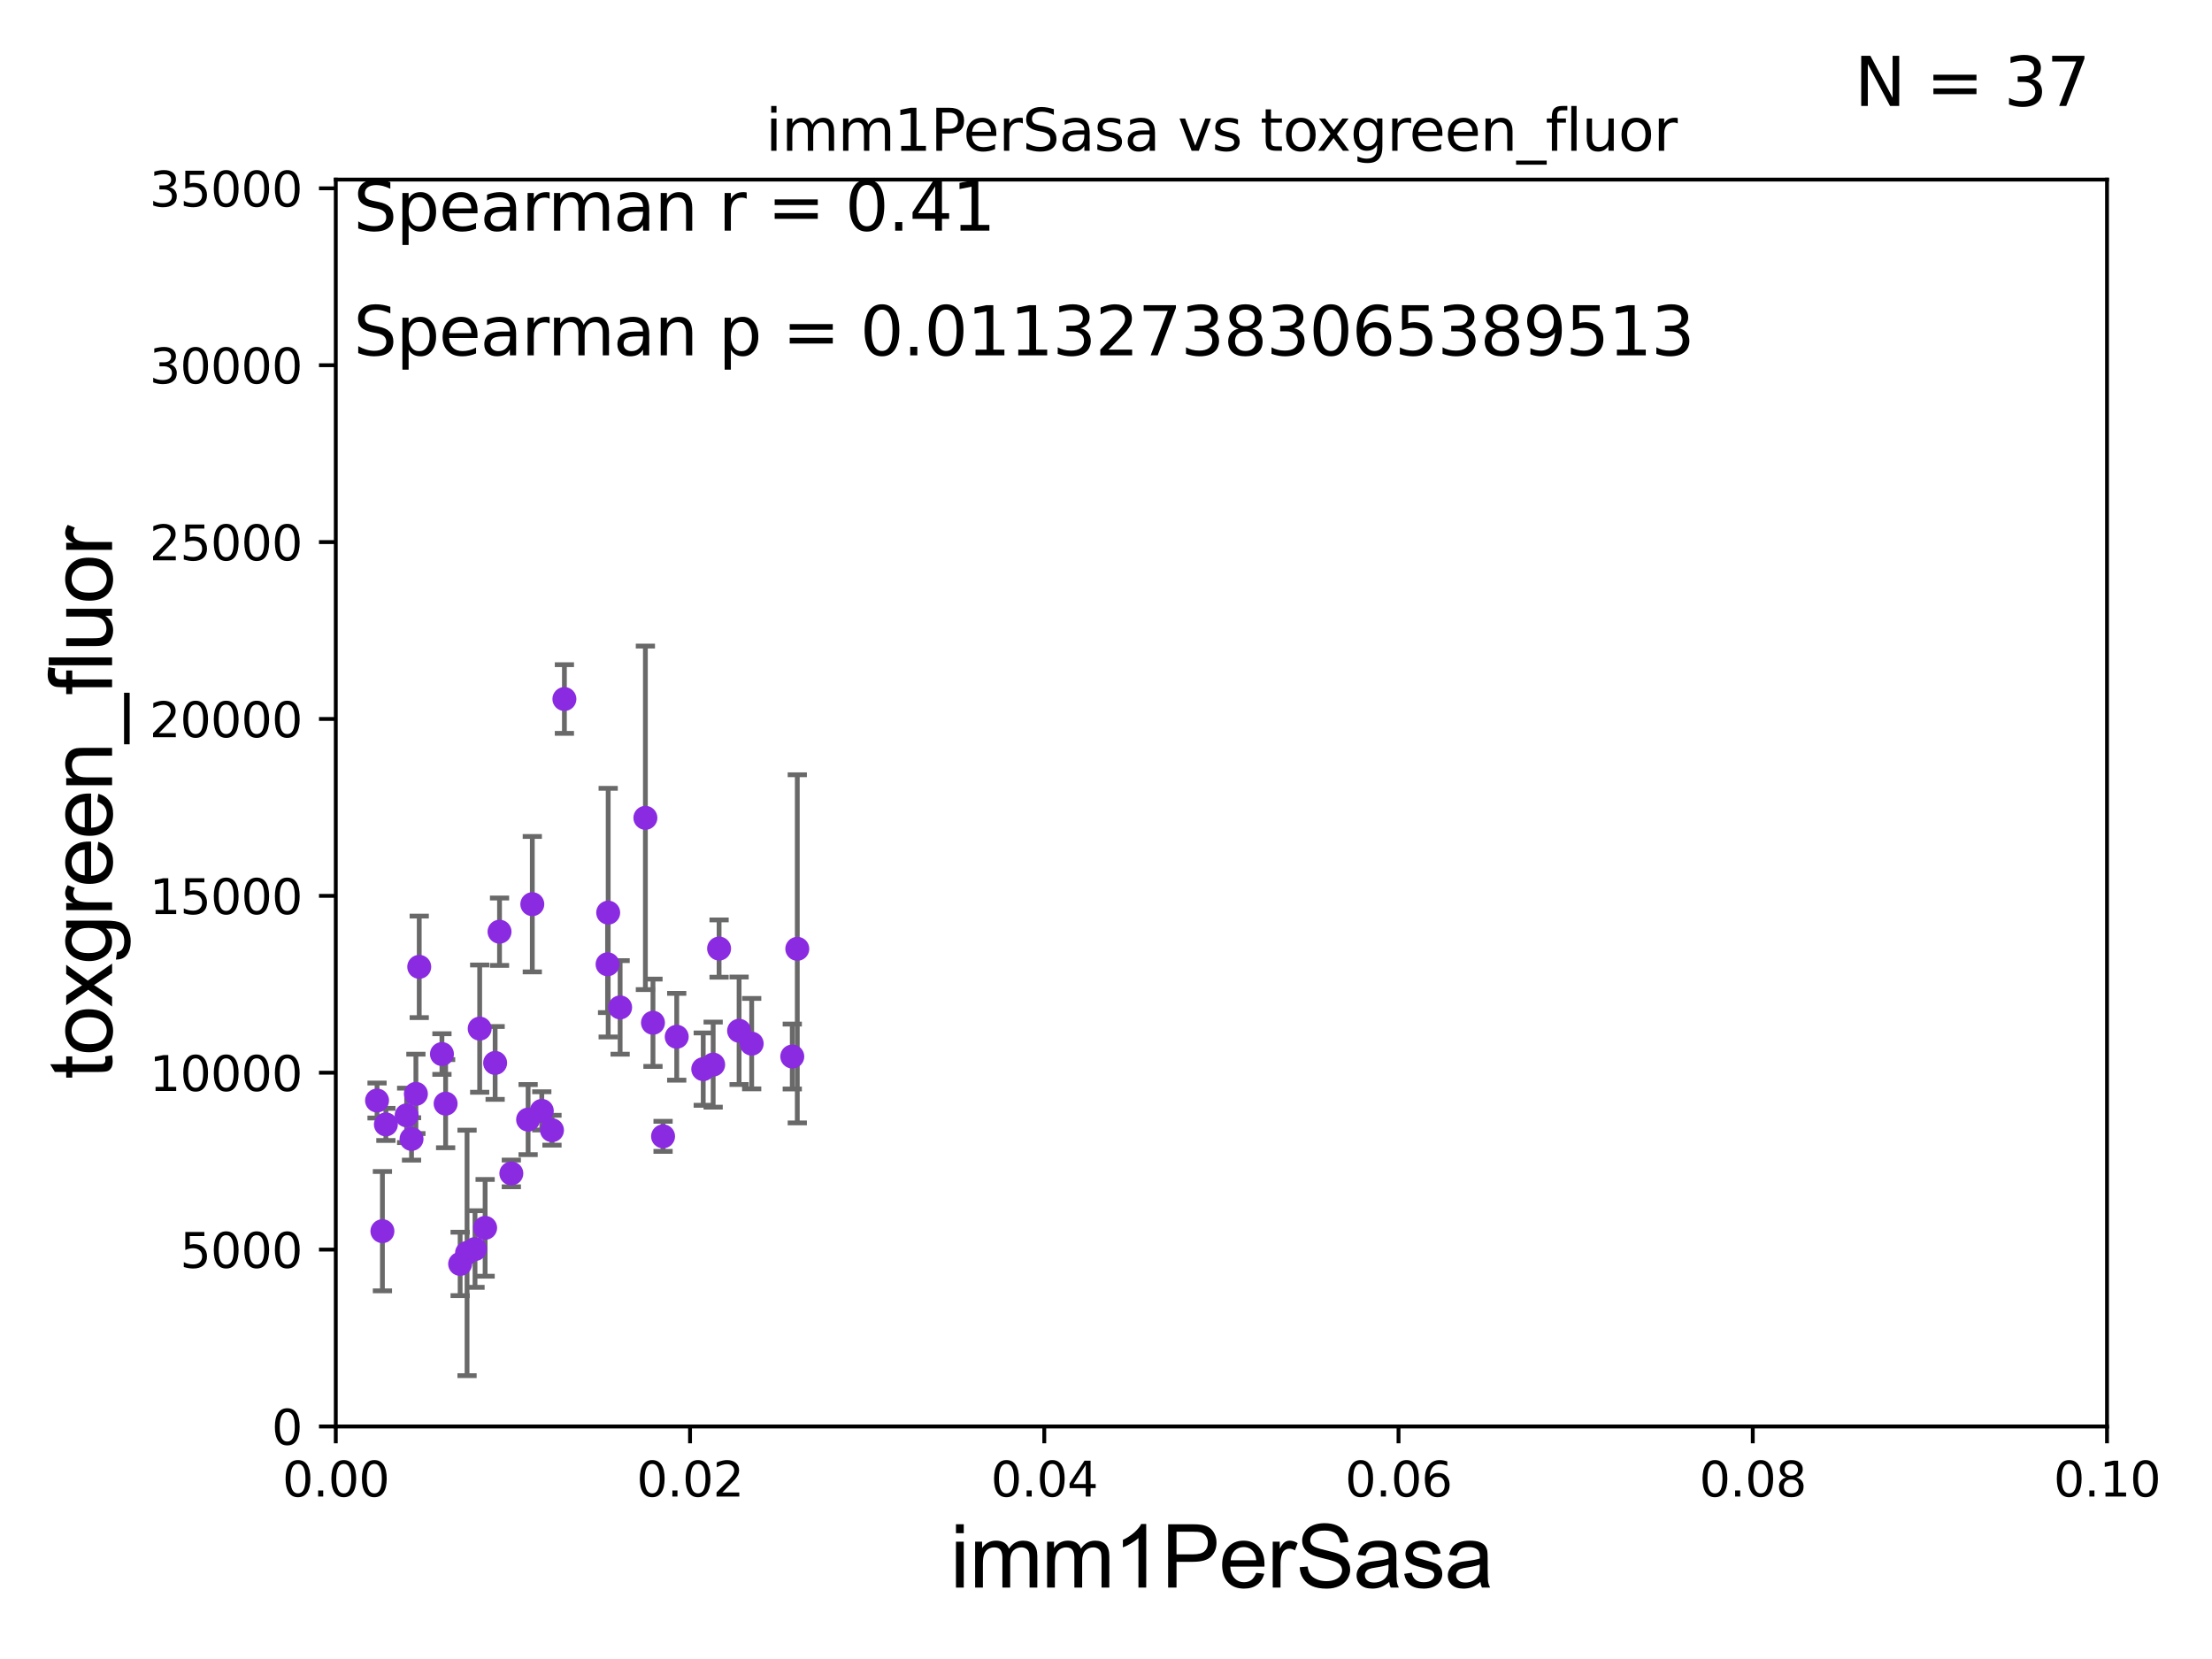 <?xml version="1.0" encoding="utf-8" standalone="no"?>
<!DOCTYPE svg PUBLIC "-//W3C//DTD SVG 1.1//EN"
  "http://www.w3.org/Graphics/SVG/1.1/DTD/svg11.dtd">
<svg xmlns:xlink="http://www.w3.org/1999/xlink" width="460.8pt" height="345.6pt" viewBox="0 0 460.8 345.6" xmlns="http://www.w3.org/2000/svg" version="1.1">
 <defs>
  <style type="text/css">*{stroke-linejoin: round; stroke-linecap: butt}</style>
 </defs>
 <g id="figure_1">
  <g id="patch_1">
   <path d="M 0 345.6 
L 460.8 345.6 
L 460.8 0 
L 0 0 
z
" style="fill: #ffffff"/>
  </g>
  <g id="axes_1">
   <g id="patch_2">
    <path d="M 69.95 297.16 
L 438.93 297.16 
L 438.93 37.411 
L 69.95 37.411 
z
" style="fill: #ffffff"/>
   </g>
   <g id="PathCollection_1">
    <defs>
     <path id="m97ab7478ab" d="M 0 1.118 
C 0.297 1.118 0.581 1 0.791 0.791 
C 1 0.581 1.118 0.297 1.118 0 
C 1.118 -0.297 1 -0.581 0.791 -0.791 
C 0.581 -1 0.297 -1.118 0 -1.118 
C -0.297 -1.118 -0.581 -1 -0.791 -0.791 
C -1 -0.581 -1.118 -0.297 -1.118 0 
C -1.118 0.297 -1 0.581 -0.791 0.791 
C -0.581 1 -0.297 1.118 0 1.118 
z
" style="stroke: #8a2be2"/>
    </defs>
    <g clip-path="url(#p01eb168e45)">
     <use xlink:href="#m97ab7478ab" x="79.665" y="256.476" style="fill: #8a2be2; stroke: #8a2be2"/>
     <use xlink:href="#m97ab7478ab" x="140.973" y="215.976" style="fill: #8a2be2; stroke: #8a2be2"/>
     <use xlink:href="#m97ab7478ab" x="97.295" y="261.009" style="fill: #8a2be2; stroke: #8a2be2"/>
     <use xlink:href="#m97ab7478ab" x="92.063" y="219.579" style="fill: #8a2be2; stroke: #8a2be2"/>
     <use xlink:href="#m97ab7478ab" x="103.146" y="221.428" style="fill: #8a2be2; stroke: #8a2be2"/>
     <use xlink:href="#m97ab7478ab" x="99.927" y="214.28" style="fill: #8a2be2; stroke: #8a2be2"/>
     <use xlink:href="#m97ab7478ab" x="146.498" y="222.718" style="fill: #8a2be2; stroke: #8a2be2"/>
     <use xlink:href="#m97ab7478ab" x="104.061" y="194.089" style="fill: #8a2be2; stroke: #8a2be2"/>
     <use xlink:href="#m97ab7478ab" x="87.334" y="201.412" style="fill: #8a2be2; stroke: #8a2be2"/>
     <use xlink:href="#m97ab7478ab" x="80.387" y="234.238" style="fill: #8a2be2; stroke: #8a2be2"/>
     <use xlink:href="#m97ab7478ab" x="84.713" y="232.349" style="fill: #8a2be2; stroke: #8a2be2"/>
     <use xlink:href="#m97ab7478ab" x="134.446" y="170.37" style="fill: #8a2be2; stroke: #8a2be2"/>
     <use xlink:href="#m97ab7478ab" x="98.955" y="260.197" style="fill: #8a2be2; stroke: #8a2be2"/>
     <use xlink:href="#m97ab7478ab" x="126.696" y="190.118" style="fill: #8a2be2; stroke: #8a2be2"/>
     <use xlink:href="#m97ab7478ab" x="78.546" y="229.258" style="fill: #8a2be2; stroke: #8a2be2"/>
     <use xlink:href="#m97ab7478ab" x="117.576" y="145.619" style="fill: #8a2be2; stroke: #8a2be2"/>
     <use xlink:href="#m97ab7478ab" x="166.09" y="197.657" style="fill: #8a2be2; stroke: #8a2be2"/>
     <use xlink:href="#m97ab7478ab" x="95.855" y="263.297" style="fill: #8a2be2; stroke: #8a2be2"/>
     <use xlink:href="#m97ab7478ab" x="149.799" y="197.604" style="fill: #8a2be2; stroke: #8a2be2"/>
     <use xlink:href="#m97ab7478ab" x="110.889" y="188.357" style="fill: #8a2be2; stroke: #8a2be2"/>
     <use xlink:href="#m97ab7478ab" x="64.886" y="204.224" style="fill: #8a2be2; stroke: #8a2be2"/>
     <use xlink:href="#m97ab7478ab" x="136.027" y="213.061" style="fill: #8a2be2; stroke: #8a2be2"/>
     <use xlink:href="#m97ab7478ab" x="165.045" y="220.093" style="fill: #8a2be2; stroke: #8a2be2"/>
     <use xlink:href="#m97ab7478ab" x="110.014" y="233.231" style="fill: #8a2be2; stroke: #8a2be2"/>
     <use xlink:href="#m97ab7478ab" x="153.966" y="214.727" style="fill: #8a2be2; stroke: #8a2be2"/>
     <use xlink:href="#m97ab7478ab" x="114.988" y="235.444" style="fill: #8a2be2; stroke: #8a2be2"/>
     <use xlink:href="#m97ab7478ab" x="126.569" y="200.879" style="fill: #8a2be2; stroke: #8a2be2"/>
     <use xlink:href="#m97ab7478ab" x="106.52" y="244.446" style="fill: #8a2be2; stroke: #8a2be2"/>
     <use xlink:href="#m97ab7478ab" x="86.64" y="227.873" style="fill: #8a2be2; stroke: #8a2be2"/>
     <use xlink:href="#m97ab7478ab" x="138.128" y="236.719" style="fill: #8a2be2; stroke: #8a2be2"/>
     <use xlink:href="#m97ab7478ab" x="85.729" y="237.259" style="fill: #8a2be2; stroke: #8a2be2"/>
     <use xlink:href="#m97ab7478ab" x="101.061" y="255.782" style="fill: #8a2be2; stroke: #8a2be2"/>
     <use xlink:href="#m97ab7478ab" x="156.591" y="217.412" style="fill: #8a2be2; stroke: #8a2be2"/>
     <use xlink:href="#m97ab7478ab" x="148.565" y="221.776" style="fill: #8a2be2; stroke: #8a2be2"/>
     <use xlink:href="#m97ab7478ab" x="112.866" y="231.417" style="fill: #8a2be2; stroke: #8a2be2"/>
     <use xlink:href="#m97ab7478ab" x="92.831" y="229.909" style="fill: #8a2be2; stroke: #8a2be2"/>
     <use xlink:href="#m97ab7478ab" x="129.183" y="209.862" style="fill: #8a2be2; stroke: #8a2be2"/>
    </g>
   </g>
   <g id="matplotlib.axis_1">
    <g id="xtick_1">
     <g id="line2d_1">
      <defs>
       <path id="m2e7c4ac89f" d="M 0 0 
L 0 3.5 
" style="stroke: #000000; stroke-width: 0.8"/>
      </defs>
      <g>
       <use xlink:href="#m2e7c4ac89f" x="69.95" y="297.16" style="stroke: #000000; stroke-width: 0.8"/>
      </g>
     </g>
     <g id="text_1">
      <!-- 0.00 -->
      <g transform="translate(58.817 311.758)scale(0.1 -0.1)">
       <defs>
        <path id="DejaVuSans-30" d="M 2034 4250 
Q 1547 4250 1301 3770 
Q 1056 3291 1056 2328 
Q 1056 1369 1301 889 
Q 1547 409 2034 409 
Q 2525 409 2770 889 
Q 3016 1369 3016 2328 
Q 3016 3291 2770 3770 
Q 2525 4250 2034 4250 
z
M 2034 4750 
Q 2819 4750 3233 4129 
Q 3647 3509 3647 2328 
Q 3647 1150 3233 529 
Q 2819 -91 2034 -91 
Q 1250 -91 836 529 
Q 422 1150 422 2328 
Q 422 3509 836 4129 
Q 1250 4750 2034 4750 
z
" transform="scale(0.016)"/>
        <path id="DejaVuSans-2e" d="M 684 794 
L 1344 794 
L 1344 0 
L 684 0 
L 684 794 
z
" transform="scale(0.016)"/>
       </defs>
       <use xlink:href="#DejaVuSans-30"/>
       <use xlink:href="#DejaVuSans-2e" x="63.623"/>
       <use xlink:href="#DejaVuSans-30" x="95.41"/>
       <use xlink:href="#DejaVuSans-30" x="159.033"/>
      </g>
     </g>
    </g>
    <g id="xtick_2">
     <g id="line2d_2">
      <g>
       <use xlink:href="#m2e7c4ac89f" x="143.746" y="297.16" style="stroke: #000000; stroke-width: 0.8"/>
      </g>
     </g>
     <g id="text_2">
      <!-- 0.02 -->
      <g transform="translate(132.613 311.758)scale(0.1 -0.1)">
       <defs>
        <path id="DejaVuSans-32" d="M 1228 531 
L 3431 531 
L 3431 0 
L 469 0 
L 469 531 
Q 828 903 1448 1529 
Q 2069 2156 2228 2338 
Q 2531 2678 2651 2914 
Q 2772 3150 2772 3378 
Q 2772 3750 2511 3984 
Q 2250 4219 1831 4219 
Q 1534 4219 1204 4116 
Q 875 4013 500 3803 
L 500 4441 
Q 881 4594 1212 4672 
Q 1544 4750 1819 4750 
Q 2544 4750 2975 4387 
Q 3406 4025 3406 3419 
Q 3406 3131 3298 2873 
Q 3191 2616 2906 2266 
Q 2828 2175 2409 1742 
Q 1991 1309 1228 531 
z
" transform="scale(0.016)"/>
       </defs>
       <use xlink:href="#DejaVuSans-30"/>
       <use xlink:href="#DejaVuSans-2e" x="63.623"/>
       <use xlink:href="#DejaVuSans-30" x="95.41"/>
       <use xlink:href="#DejaVuSans-32" x="159.033"/>
      </g>
     </g>
    </g>
    <g id="xtick_3">
     <g id="line2d_3">
      <g>
       <use xlink:href="#m2e7c4ac89f" x="217.542" y="297.16" style="stroke: #000000; stroke-width: 0.8"/>
      </g>
     </g>
     <g id="text_3">
      <!-- 0.04 -->
      <g transform="translate(206.409 311.758)scale(0.1 -0.1)">
       <defs>
        <path id="DejaVuSans-34" d="M 2419 4116 
L 825 1625 
L 2419 1625 
L 2419 4116 
z
M 2253 4666 
L 3047 4666 
L 3047 1625 
L 3713 1625 
L 3713 1100 
L 3047 1100 
L 3047 0 
L 2419 0 
L 2419 1100 
L 313 1100 
L 313 1709 
L 2253 4666 
z
" transform="scale(0.016)"/>
       </defs>
       <use xlink:href="#DejaVuSans-30"/>
       <use xlink:href="#DejaVuSans-2e" x="63.623"/>
       <use xlink:href="#DejaVuSans-30" x="95.41"/>
       <use xlink:href="#DejaVuSans-34" x="159.033"/>
      </g>
     </g>
    </g>
    <g id="xtick_4">
     <g id="line2d_4">
      <g>
       <use xlink:href="#m2e7c4ac89f" x="291.338" y="297.16" style="stroke: #000000; stroke-width: 0.8"/>
      </g>
     </g>
     <g id="text_4">
      <!-- 0.06 -->
      <g transform="translate(280.205 311.758)scale(0.1 -0.1)">
       <defs>
        <path id="DejaVuSans-36" d="M 2113 2584 
Q 1688 2584 1439 2293 
Q 1191 2003 1191 1497 
Q 1191 994 1439 701 
Q 1688 409 2113 409 
Q 2538 409 2786 701 
Q 3034 994 3034 1497 
Q 3034 2003 2786 2293 
Q 2538 2584 2113 2584 
z
M 3366 4563 
L 3366 3988 
Q 3128 4100 2886 4159 
Q 2644 4219 2406 4219 
Q 1781 4219 1451 3797 
Q 1122 3375 1075 2522 
Q 1259 2794 1537 2939 
Q 1816 3084 2150 3084 
Q 2853 3084 3261 2657 
Q 3669 2231 3669 1497 
Q 3669 778 3244 343 
Q 2819 -91 2113 -91 
Q 1303 -91 875 529 
Q 447 1150 447 2328 
Q 447 3434 972 4092 
Q 1497 4750 2381 4750 
Q 2619 4750 2861 4703 
Q 3103 4656 3366 4563 
z
" transform="scale(0.016)"/>
       </defs>
       <use xlink:href="#DejaVuSans-30"/>
       <use xlink:href="#DejaVuSans-2e" x="63.623"/>
       <use xlink:href="#DejaVuSans-30" x="95.41"/>
       <use xlink:href="#DejaVuSans-36" x="159.033"/>
      </g>
     </g>
    </g>
    <g id="xtick_5">
     <g id="line2d_5">
      <g>
       <use xlink:href="#m2e7c4ac89f" x="365.134" y="297.16" style="stroke: #000000; stroke-width: 0.8"/>
      </g>
     </g>
     <g id="text_5">
      <!-- 0.08 -->
      <g transform="translate(354.001 311.758)scale(0.1 -0.1)">
       <defs>
        <path id="DejaVuSans-38" d="M 2034 2216 
Q 1584 2216 1326 1975 
Q 1069 1734 1069 1313 
Q 1069 891 1326 650 
Q 1584 409 2034 409 
Q 2484 409 2743 651 
Q 3003 894 3003 1313 
Q 3003 1734 2745 1975 
Q 2488 2216 2034 2216 
z
M 1403 2484 
Q 997 2584 770 2862 
Q 544 3141 544 3541 
Q 544 4100 942 4425 
Q 1341 4750 2034 4750 
Q 2731 4750 3128 4425 
Q 3525 4100 3525 3541 
Q 3525 3141 3298 2862 
Q 3072 2584 2669 2484 
Q 3125 2378 3379 2068 
Q 3634 1759 3634 1313 
Q 3634 634 3220 271 
Q 2806 -91 2034 -91 
Q 1263 -91 848 271 
Q 434 634 434 1313 
Q 434 1759 690 2068 
Q 947 2378 1403 2484 
z
M 1172 3481 
Q 1172 3119 1398 2916 
Q 1625 2713 2034 2713 
Q 2441 2713 2670 2916 
Q 2900 3119 2900 3481 
Q 2900 3844 2670 4047 
Q 2441 4250 2034 4250 
Q 1625 4250 1398 4047 
Q 1172 3844 1172 3481 
z
" transform="scale(0.016)"/>
       </defs>
       <use xlink:href="#DejaVuSans-30"/>
       <use xlink:href="#DejaVuSans-2e" x="63.623"/>
       <use xlink:href="#DejaVuSans-30" x="95.41"/>
       <use xlink:href="#DejaVuSans-38" x="159.033"/>
      </g>
     </g>
    </g>
    <g id="xtick_6">
     <g id="line2d_6">
      <g>
       <use xlink:href="#m2e7c4ac89f" x="438.93" y="297.16" style="stroke: #000000; stroke-width: 0.8"/>
      </g>
     </g>
     <g id="text_6">
      <!-- 0.10 -->
      <g transform="translate(427.797 311.758)scale(0.1 -0.1)">
       <defs>
        <path id="DejaVuSans-31" d="M 794 531 
L 1825 531 
L 1825 4091 
L 703 3866 
L 703 4441 
L 1819 4666 
L 2450 4666 
L 2450 531 
L 3481 531 
L 3481 0 
L 794 0 
L 794 531 
z
" transform="scale(0.016)"/>
       </defs>
       <use xlink:href="#DejaVuSans-30"/>
       <use xlink:href="#DejaVuSans-2e" x="63.623"/>
       <use xlink:href="#DejaVuSans-31" x="95.41"/>
       <use xlink:href="#DejaVuSans-30" x="159.033"/>
      </g>
     </g>
    </g>
    <g id="text_7">
     <!-- imm1PerSasa -->
     <g transform="translate(197.924 330.722)scale(0.18 -0.18)">
      <defs>
       <path id="ArialMT-69" d="M 425 3934 
L 425 4581 
L 988 4581 
L 988 3934 
L 425 3934 
z
M 425 0 
L 425 3319 
L 988 3319 
L 988 0 
L 425 0 
z
" transform="scale(0.016)"/>
       <path id="ArialMT-6d" d="M 422 0 
L 422 3319 
L 925 3319 
L 925 2853 
Q 1081 3097 1340 3245 
Q 1600 3394 1931 3394 
Q 2300 3394 2536 3241 
Q 2772 3088 2869 2813 
Q 3263 3394 3894 3394 
Q 4388 3394 4653 3120 
Q 4919 2847 4919 2278 
L 4919 0 
L 4359 0 
L 4359 2091 
Q 4359 2428 4304 2576 
Q 4250 2725 4106 2815 
Q 3963 2906 3769 2906 
Q 3419 2906 3187 2673 
Q 2956 2441 2956 1928 
L 2956 0 
L 2394 0 
L 2394 2156 
Q 2394 2531 2256 2718 
Q 2119 2906 1806 2906 
Q 1569 2906 1367 2781 
Q 1166 2656 1075 2415 
Q 984 2175 984 1722 
L 984 0 
L 422 0 
z
" transform="scale(0.016)"/>
       <path id="ArialMT-31" d="M 2384 0 
L 1822 0 
L 1822 3584 
Q 1619 3391 1289 3197 
Q 959 3003 697 2906 
L 697 3450 
Q 1169 3672 1522 3987 
Q 1875 4303 2022 4600 
L 2384 4600 
L 2384 0 
z
" transform="scale(0.016)"/>
       <path id="ArialMT-50" d="M 494 0 
L 494 4581 
L 2222 4581 
Q 2678 4581 2919 4538 
Q 3256 4481 3484 4323 
Q 3713 4166 3852 3881 
Q 3991 3597 3991 3256 
Q 3991 2672 3619 2267 
Q 3247 1863 2275 1863 
L 1100 1863 
L 1100 0 
L 494 0 
z
M 1100 2403 
L 2284 2403 
Q 2872 2403 3119 2622 
Q 3366 2841 3366 3238 
Q 3366 3525 3220 3729 
Q 3075 3934 2838 4000 
Q 2684 4041 2272 4041 
L 1100 4041 
L 1100 2403 
z
" transform="scale(0.016)"/>
       <path id="ArialMT-65" d="M 2694 1069 
L 3275 997 
Q 3138 488 2766 206 
Q 2394 -75 1816 -75 
Q 1088 -75 661 373 
Q 234 822 234 1631 
Q 234 2469 665 2931 
Q 1097 3394 1784 3394 
Q 2450 3394 2872 2941 
Q 3294 2488 3294 1666 
Q 3294 1616 3291 1516 
L 816 1516 
Q 847 969 1125 678 
Q 1403 388 1819 388 
Q 2128 388 2347 550 
Q 2566 713 2694 1069 
z
M 847 1978 
L 2700 1978 
Q 2663 2397 2488 2606 
Q 2219 2931 1791 2931 
Q 1403 2931 1139 2672 
Q 875 2413 847 1978 
z
" transform="scale(0.016)"/>
       <path id="ArialMT-72" d="M 416 0 
L 416 3319 
L 922 3319 
L 922 2816 
Q 1116 3169 1280 3281 
Q 1444 3394 1641 3394 
Q 1925 3394 2219 3213 
L 2025 2691 
Q 1819 2813 1613 2813 
Q 1428 2813 1281 2702 
Q 1134 2591 1072 2394 
Q 978 2094 978 1738 
L 978 0 
L 416 0 
z
" transform="scale(0.016)"/>
       <path id="ArialMT-53" d="M 288 1472 
L 859 1522 
Q 900 1178 1048 958 
Q 1197 738 1509 602 
Q 1822 466 2213 466 
Q 2559 466 2825 569 
Q 3091 672 3220 851 
Q 3350 1031 3350 1244 
Q 3350 1459 3225 1620 
Q 3100 1781 2813 1891 
Q 2628 1963 1997 2114 
Q 1366 2266 1113 2400 
Q 784 2572 623 2826 
Q 463 3081 463 3397 
Q 463 3744 659 4045 
Q 856 4347 1234 4503 
Q 1613 4659 2075 4659 
Q 2584 4659 2973 4495 
Q 3363 4331 3572 4012 
Q 3781 3694 3797 3291 
L 3216 3247 
Q 3169 3681 2898 3903 
Q 2628 4125 2100 4125 
Q 1550 4125 1298 3923 
Q 1047 3722 1047 3438 
Q 1047 3191 1225 3031 
Q 1400 2872 2139 2705 
Q 2878 2538 3153 2413 
Q 3553 2228 3743 1945 
Q 3934 1663 3934 1294 
Q 3934 928 3725 604 
Q 3516 281 3123 101 
Q 2731 -78 2241 -78 
Q 1619 -78 1198 103 
Q 778 284 539 648 
Q 300 1013 288 1472 
z
" transform="scale(0.016)"/>
       <path id="ArialMT-61" d="M 2588 409 
Q 2275 144 1986 34 
Q 1697 -75 1366 -75 
Q 819 -75 525 192 
Q 231 459 231 875 
Q 231 1119 342 1320 
Q 453 1522 633 1644 
Q 813 1766 1038 1828 
Q 1203 1872 1538 1913 
Q 2219 1994 2541 2106 
Q 2544 2222 2544 2253 
Q 2544 2597 2384 2738 
Q 2169 2928 1744 2928 
Q 1347 2928 1158 2789 
Q 969 2650 878 2297 
L 328 2372 
Q 403 2725 575 2942 
Q 747 3159 1072 3276 
Q 1397 3394 1825 3394 
Q 2250 3394 2515 3294 
Q 2781 3194 2906 3042 
Q 3031 2891 3081 2659 
Q 3109 2516 3109 2141 
L 3109 1391 
Q 3109 606 3145 398 
Q 3181 191 3288 0 
L 2700 0 
Q 2613 175 2588 409 
z
M 2541 1666 
Q 2234 1541 1622 1453 
Q 1275 1403 1131 1340 
Q 988 1278 909 1158 
Q 831 1038 831 891 
Q 831 666 1001 516 
Q 1172 366 1500 366 
Q 1825 366 2078 508 
Q 2331 650 2450 897 
Q 2541 1088 2541 1459 
L 2541 1666 
z
" transform="scale(0.016)"/>
       <path id="ArialMT-73" d="M 197 991 
L 753 1078 
Q 800 744 1014 566 
Q 1228 388 1613 388 
Q 2000 388 2187 545 
Q 2375 703 2375 916 
Q 2375 1106 2209 1216 
Q 2094 1291 1634 1406 
Q 1016 1563 777 1677 
Q 538 1791 414 1992 
Q 291 2194 291 2438 
Q 291 2659 392 2848 
Q 494 3038 669 3163 
Q 800 3259 1026 3326 
Q 1253 3394 1513 3394 
Q 1903 3394 2198 3281 
Q 2494 3169 2634 2976 
Q 2775 2784 2828 2463 
L 2278 2388 
Q 2241 2644 2061 2787 
Q 1881 2931 1553 2931 
Q 1166 2931 1000 2803 
Q 834 2675 834 2503 
Q 834 2394 903 2306 
Q 972 2216 1119 2156 
Q 1203 2125 1616 2013 
Q 2213 1853 2448 1751 
Q 2684 1650 2818 1456 
Q 2953 1263 2953 975 
Q 2953 694 2789 445 
Q 2625 197 2315 61 
Q 2006 -75 1616 -75 
Q 969 -75 630 194 
Q 291 463 197 991 
z
" transform="scale(0.016)"/>
      </defs>
      <use xlink:href="#ArialMT-69"/>
      <use xlink:href="#ArialMT-6d" x="22.217"/>
      <use xlink:href="#ArialMT-6d" x="105.518"/>
      <use xlink:href="#ArialMT-31" x="188.818"/>
      <use xlink:href="#ArialMT-50" x="244.434"/>
      <use xlink:href="#ArialMT-65" x="311.133"/>
      <use xlink:href="#ArialMT-72" x="366.748"/>
      <use xlink:href="#ArialMT-53" x="400.049"/>
      <use xlink:href="#ArialMT-61" x="466.748"/>
      <use xlink:href="#ArialMT-73" x="522.363"/>
      <use xlink:href="#ArialMT-61" x="572.363"/>
     </g>
    </g>
   </g>
   <g id="matplotlib.axis_2">
    <g id="ytick_1">
     <g id="line2d_7">
      <defs>
       <path id="m0cd4e063fe" d="M 0 0 
L -3.5 0 
" style="stroke: #000000; stroke-width: 0.8"/>
      </defs>
      <g>
       <use xlink:href="#m0cd4e063fe" x="69.95" y="297.16" style="stroke: #000000; stroke-width: 0.8"/>
      </g>
     </g>
     <g id="text_8">
      <!-- 0 -->
      <g transform="translate(56.587 300.959)scale(0.1 -0.1)">
       <use xlink:href="#DejaVuSans-30"/>
      </g>
     </g>
    </g>
    <g id="ytick_2">
     <g id="line2d_8">
      <g>
       <use xlink:href="#m0cd4e063fe" x="69.95" y="260.313" style="stroke: #000000; stroke-width: 0.8"/>
      </g>
     </g>
     <g id="text_9">
      <!-- 5000 -->
      <g transform="translate(37.5 264.112)scale(0.1 -0.1)">
       <defs>
        <path id="DejaVuSans-35" d="M 691 4666 
L 3169 4666 
L 3169 4134 
L 1269 4134 
L 1269 2991 
Q 1406 3038 1543 3061 
Q 1681 3084 1819 3084 
Q 2600 3084 3056 2656 
Q 3513 2228 3513 1497 
Q 3513 744 3044 326 
Q 2575 -91 1722 -91 
Q 1428 -91 1123 -41 
Q 819 9 494 109 
L 494 744 
Q 775 591 1075 516 
Q 1375 441 1709 441 
Q 2250 441 2565 725 
Q 2881 1009 2881 1497 
Q 2881 1984 2565 2268 
Q 2250 2553 1709 2553 
Q 1456 2553 1204 2497 
Q 953 2441 691 2322 
L 691 4666 
z
" transform="scale(0.016)"/>
       </defs>
       <use xlink:href="#DejaVuSans-35"/>
       <use xlink:href="#DejaVuSans-30" x="63.623"/>
       <use xlink:href="#DejaVuSans-30" x="127.246"/>
       <use xlink:href="#DejaVuSans-30" x="190.869"/>
      </g>
     </g>
    </g>
    <g id="ytick_3">
     <g id="line2d_9">
      <g>
       <use xlink:href="#m0cd4e063fe" x="69.95" y="223.467" style="stroke: #000000; stroke-width: 0.8"/>
      </g>
     </g>
     <g id="text_10">
      <!-- 10000 -->
      <g transform="translate(31.137 227.266)scale(0.1 -0.1)">
       <use xlink:href="#DejaVuSans-31"/>
       <use xlink:href="#DejaVuSans-30" x="63.623"/>
       <use xlink:href="#DejaVuSans-30" x="127.246"/>
       <use xlink:href="#DejaVuSans-30" x="190.869"/>
       <use xlink:href="#DejaVuSans-30" x="254.492"/>
      </g>
     </g>
    </g>
    <g id="ytick_4">
     <g id="line2d_10">
      <g>
       <use xlink:href="#m0cd4e063fe" x="69.95" y="186.62" style="stroke: #000000; stroke-width: 0.8"/>
      </g>
     </g>
     <g id="text_11">
      <!-- 15000 -->
      <g transform="translate(31.137 190.419)scale(0.1 -0.1)">
       <use xlink:href="#DejaVuSans-31"/>
       <use xlink:href="#DejaVuSans-35" x="63.623"/>
       <use xlink:href="#DejaVuSans-30" x="127.246"/>
       <use xlink:href="#DejaVuSans-30" x="190.869"/>
       <use xlink:href="#DejaVuSans-30" x="254.492"/>
      </g>
     </g>
    </g>
    <g id="ytick_5">
     <g id="line2d_11">
      <g>
       <use xlink:href="#m0cd4e063fe" x="69.95" y="149.773" style="stroke: #000000; stroke-width: 0.8"/>
      </g>
     </g>
     <g id="text_12">
      <!-- 20000 -->
      <g transform="translate(31.137 153.572)scale(0.1 -0.1)">
       <use xlink:href="#DejaVuSans-32"/>
       <use xlink:href="#DejaVuSans-30" x="63.623"/>
       <use xlink:href="#DejaVuSans-30" x="127.246"/>
       <use xlink:href="#DejaVuSans-30" x="190.869"/>
       <use xlink:href="#DejaVuSans-30" x="254.492"/>
      </g>
     </g>
    </g>
    <g id="ytick_6">
     <g id="line2d_12">
      <g>
       <use xlink:href="#m0cd4e063fe" x="69.95" y="112.926" style="stroke: #000000; stroke-width: 0.8"/>
      </g>
     </g>
     <g id="text_13">
      <!-- 25000 -->
      <g transform="translate(31.137 116.726)scale(0.1 -0.1)">
       <use xlink:href="#DejaVuSans-32"/>
       <use xlink:href="#DejaVuSans-35" x="63.623"/>
       <use xlink:href="#DejaVuSans-30" x="127.246"/>
       <use xlink:href="#DejaVuSans-30" x="190.869"/>
       <use xlink:href="#DejaVuSans-30" x="254.492"/>
      </g>
     </g>
    </g>
    <g id="ytick_7">
     <g id="line2d_13">
      <g>
       <use xlink:href="#m0cd4e063fe" x="69.95" y="76.08" style="stroke: #000000; stroke-width: 0.8"/>
      </g>
     </g>
     <g id="text_14">
      <!-- 30000 -->
      <g transform="translate(31.137 79.879)scale(0.1 -0.1)">
       <defs>
        <path id="DejaVuSans-33" d="M 2597 2516 
Q 3050 2419 3304 2112 
Q 3559 1806 3559 1356 
Q 3559 666 3084 287 
Q 2609 -91 1734 -91 
Q 1441 -91 1130 -33 
Q 819 25 488 141 
L 488 750 
Q 750 597 1062 519 
Q 1375 441 1716 441 
Q 2309 441 2620 675 
Q 2931 909 2931 1356 
Q 2931 1769 2642 2001 
Q 2353 2234 1838 2234 
L 1294 2234 
L 1294 2753 
L 1863 2753 
Q 2328 2753 2575 2939 
Q 2822 3125 2822 3475 
Q 2822 3834 2567 4026 
Q 2313 4219 1838 4219 
Q 1578 4219 1281 4162 
Q 984 4106 628 3988 
L 628 4550 
Q 988 4650 1302 4700 
Q 1616 4750 1894 4750 
Q 2613 4750 3031 4423 
Q 3450 4097 3450 3541 
Q 3450 3153 3228 2886 
Q 3006 2619 2597 2516 
z
" transform="scale(0.016)"/>
       </defs>
       <use xlink:href="#DejaVuSans-33"/>
       <use xlink:href="#DejaVuSans-30" x="63.623"/>
       <use xlink:href="#DejaVuSans-30" x="127.246"/>
       <use xlink:href="#DejaVuSans-30" x="190.869"/>
       <use xlink:href="#DejaVuSans-30" x="254.492"/>
      </g>
     </g>
    </g>
    <g id="ytick_8">
     <g id="line2d_14">
      <g>
       <use xlink:href="#m0cd4e063fe" x="69.95" y="39.233" style="stroke: #000000; stroke-width: 0.8"/>
      </g>
     </g>
     <g id="text_15">
      <!-- 35000 -->
      <g transform="translate(31.137 43.032)scale(0.1 -0.1)">
       <use xlink:href="#DejaVuSans-33"/>
       <use xlink:href="#DejaVuSans-35" x="63.623"/>
       <use xlink:href="#DejaVuSans-30" x="127.246"/>
       <use xlink:href="#DejaVuSans-30" x="190.869"/>
       <use xlink:href="#DejaVuSans-30" x="254.492"/>
      </g>
     </g>
    </g>
    <g id="text_16">
     <!-- toxgreen_fluor -->
     <g transform="translate(23.349 224.818)rotate(-90)scale(0.18 -0.18)">
      <defs>
       <path id="ArialMT-74" d="M 1650 503 
L 1731 6 
Q 1494 -44 1306 -44 
Q 1000 -44 831 53 
Q 663 150 594 308 
Q 525 466 525 972 
L 525 2881 
L 113 2881 
L 113 3319 
L 525 3319 
L 525 4141 
L 1084 4478 
L 1084 3319 
L 1650 3319 
L 1650 2881 
L 1084 2881 
L 1084 941 
Q 1084 700 1114 631 
Q 1144 563 1211 522 
Q 1278 481 1403 481 
Q 1497 481 1650 503 
z
" transform="scale(0.016)"/>
       <path id="ArialMT-6f" d="M 213 1659 
Q 213 2581 725 3025 
Q 1153 3394 1769 3394 
Q 2453 3394 2887 2945 
Q 3322 2497 3322 1706 
Q 3322 1066 3130 698 
Q 2938 331 2570 128 
Q 2203 -75 1769 -75 
Q 1072 -75 642 372 
Q 213 819 213 1659 
z
M 791 1659 
Q 791 1022 1069 705 
Q 1347 388 1769 388 
Q 2188 388 2466 706 
Q 2744 1025 2744 1678 
Q 2744 2294 2464 2611 
Q 2184 2928 1769 2928 
Q 1347 2928 1069 2612 
Q 791 2297 791 1659 
z
" transform="scale(0.016)"/>
       <path id="ArialMT-78" d="M 47 0 
L 1259 1725 
L 138 3319 
L 841 3319 
L 1350 2541 
Q 1494 2319 1581 2169 
Q 1719 2375 1834 2534 
L 2394 3319 
L 3066 3319 
L 1919 1756 
L 3153 0 
L 2463 0 
L 1781 1031 
L 1600 1309 
L 728 0 
L 47 0 
z
" transform="scale(0.016)"/>
       <path id="ArialMT-67" d="M 319 -275 
L 866 -356 
Q 900 -609 1056 -725 
Q 1266 -881 1628 -881 
Q 2019 -881 2231 -725 
Q 2444 -569 2519 -288 
Q 2563 -116 2559 434 
Q 2191 0 1641 0 
Q 956 0 581 494 
Q 206 988 206 1678 
Q 206 2153 378 2554 
Q 550 2956 876 3175 
Q 1203 3394 1644 3394 
Q 2231 3394 2613 2919 
L 2613 3319 
L 3131 3319 
L 3131 450 
Q 3131 -325 2973 -648 
Q 2816 -972 2473 -1159 
Q 2131 -1347 1631 -1347 
Q 1038 -1347 672 -1080 
Q 306 -813 319 -275 
z
M 784 1719 
Q 784 1066 1043 766 
Q 1303 466 1694 466 
Q 2081 466 2343 764 
Q 2606 1063 2606 1700 
Q 2606 2309 2336 2618 
Q 2066 2928 1684 2928 
Q 1309 2928 1046 2623 
Q 784 2319 784 1719 
z
" transform="scale(0.016)"/>
       <path id="ArialMT-6e" d="M 422 0 
L 422 3319 
L 928 3319 
L 928 2847 
Q 1294 3394 1984 3394 
Q 2284 3394 2536 3286 
Q 2788 3178 2913 3003 
Q 3038 2828 3088 2588 
Q 3119 2431 3119 2041 
L 3119 0 
L 2556 0 
L 2556 2019 
Q 2556 2363 2490 2533 
Q 2425 2703 2258 2804 
Q 2091 2906 1866 2906 
Q 1506 2906 1245 2678 
Q 984 2450 984 1813 
L 984 0 
L 422 0 
z
" transform="scale(0.016)"/>
       <path id="ArialMT-5f" d="M -97 -1272 
L -97 -866 
L 3631 -866 
L 3631 -1272 
L -97 -1272 
z
" transform="scale(0.016)"/>
       <path id="ArialMT-66" d="M 556 0 
L 556 2881 
L 59 2881 
L 59 3319 
L 556 3319 
L 556 3672 
Q 556 4006 616 4169 
Q 697 4388 901 4523 
Q 1106 4659 1475 4659 
Q 1713 4659 2000 4603 
L 1916 4113 
Q 1741 4144 1584 4144 
Q 1328 4144 1222 4034 
Q 1116 3925 1116 3625 
L 1116 3319 
L 1763 3319 
L 1763 2881 
L 1116 2881 
L 1116 0 
L 556 0 
z
" transform="scale(0.016)"/>
       <path id="ArialMT-6c" d="M 409 0 
L 409 4581 
L 972 4581 
L 972 0 
L 409 0 
z
" transform="scale(0.016)"/>
       <path id="ArialMT-75" d="M 2597 0 
L 2597 488 
Q 2209 -75 1544 -75 
Q 1250 -75 995 37 
Q 741 150 617 320 
Q 494 491 444 738 
Q 409 903 409 1263 
L 409 3319 
L 972 3319 
L 972 1478 
Q 972 1038 1006 884 
Q 1059 663 1231 536 
Q 1403 409 1656 409 
Q 1909 409 2131 539 
Q 2353 669 2445 892 
Q 2538 1116 2538 1541 
L 2538 3319 
L 3100 3319 
L 3100 0 
L 2597 0 
z
" transform="scale(0.016)"/>
      </defs>
      <use xlink:href="#ArialMT-74"/>
      <use xlink:href="#ArialMT-6f" x="27.783"/>
      <use xlink:href="#ArialMT-78" x="83.398"/>
      <use xlink:href="#ArialMT-67" x="133.398"/>
      <use xlink:href="#ArialMT-72" x="189.014"/>
      <use xlink:href="#ArialMT-65" x="222.314"/>
      <use xlink:href="#ArialMT-65" x="277.93"/>
      <use xlink:href="#ArialMT-6e" x="333.545"/>
      <use xlink:href="#ArialMT-5f" x="389.16"/>
      <use xlink:href="#ArialMT-66" x="444.775"/>
      <use xlink:href="#ArialMT-6c" x="472.559"/>
      <use xlink:href="#ArialMT-75" x="494.775"/>
      <use xlink:href="#ArialMT-6f" x="550.391"/>
      <use xlink:href="#ArialMT-72" x="606.006"/>
     </g>
    </g>
   </g>
   <g id="LineCollection_1">
    <path d="M 79.665 268.906 
L 79.665 244.045 
" clip-path="url(#p01eb168e45)" style="fill: none; stroke: #696969"/>
    <path d="M 140.973 225.019 
L 140.973 206.934 
" clip-path="url(#p01eb168e45)" style="fill: none; stroke: #696969"/>
    <path d="M 97.295 286.578 
L 97.295 235.44 
" clip-path="url(#p01eb168e45)" style="fill: none; stroke: #696969"/>
    <path d="M 92.063 223.809 
L 92.063 215.348 
" clip-path="url(#p01eb168e45)" style="fill: none; stroke: #696969"/>
    <path d="M 103.146 229.019 
L 103.146 213.838 
" clip-path="url(#p01eb168e45)" style="fill: none; stroke: #696969"/>
    <path d="M 99.927 227.536 
L 99.927 201.024 
" clip-path="url(#p01eb168e45)" style="fill: none; stroke: #696969"/>
    <path d="M 146.498 230.251 
L 146.498 215.184 
" clip-path="url(#p01eb168e45)" style="fill: none; stroke: #696969"/>
    <path d="M 104.061 201.108 
L 104.061 187.071 
" clip-path="url(#p01eb168e45)" style="fill: none; stroke: #696969"/>
    <path d="M 87.334 211.989 
L 87.334 190.835 
" clip-path="url(#p01eb168e45)" style="fill: none; stroke: #696969"/>
    <path d="M 80.387 237.586 
L 80.387 230.89 
" clip-path="url(#p01eb168e45)" style="fill: none; stroke: #696969"/>
    <path d="M 84.713 238.018 
L 84.713 226.681 
" clip-path="url(#p01eb168e45)" style="fill: none; stroke: #696969"/>
    <path d="M 134.446 206.147 
L 134.446 134.592 
" clip-path="url(#p01eb168e45)" style="fill: none; stroke: #696969"/>
    <path d="M 98.955 268.174 
L 98.955 252.22 
" clip-path="url(#p01eb168e45)" style="fill: none; stroke: #696969"/>
    <path d="M 126.696 216.014 
L 126.696 164.222 
" clip-path="url(#p01eb168e45)" style="fill: none; stroke: #696969"/>
    <path d="M 78.546 232.9 
L 78.546 225.616 
" clip-path="url(#p01eb168e45)" style="fill: none; stroke: #696969"/>
    <path d="M 117.576 152.774 
L 117.576 138.464 
" clip-path="url(#p01eb168e45)" style="fill: none; stroke: #696969"/>
    <path d="M 166.09 233.919 
L 166.09 161.395 
" clip-path="url(#p01eb168e45)" style="fill: none; stroke: #696969"/>
    <path d="M 95.855 269.906 
L 95.855 256.688 
" clip-path="url(#p01eb168e45)" style="fill: none; stroke: #696969"/>
    <path d="M 149.799 203.568 
L 149.799 191.64 
" clip-path="url(#p01eb168e45)" style="fill: none; stroke: #696969"/>
    <path d="M 110.889 202.464 
L 110.889 174.251 
" clip-path="url(#p01eb168e45)" style="fill: none; stroke: #696969"/>
    <path d="M 64.886 216.284 
L 64.886 192.164 
" clip-path="url(#p01eb168e45)" style="fill: none; stroke: #696969"/>
    <path d="M 136.027 222.156 
L 136.027 203.966 
" clip-path="url(#p01eb168e45)" style="fill: none; stroke: #696969"/>
    <path d="M 165.045 226.852 
L 165.045 213.334 
" clip-path="url(#p01eb168e45)" style="fill: none; stroke: #696969"/>
    <path d="M 110.014 240.535 
L 110.014 225.926 
" clip-path="url(#p01eb168e45)" style="fill: none; stroke: #696969"/>
    <path d="M 153.966 225.922 
L 153.966 203.532 
" clip-path="url(#p01eb168e45)" style="fill: none; stroke: #696969"/>
    <path d="M 114.988 238.554 
L 114.988 232.334 
" clip-path="url(#p01eb168e45)" style="fill: none; stroke: #696969"/>
    <path d="M 126.569 210.941 
L 126.569 190.818 
" clip-path="url(#p01eb168e45)" style="fill: none; stroke: #696969"/>
    <path d="M 106.52 247.232 
L 106.52 241.66 
" clip-path="url(#p01eb168e45)" style="fill: none; stroke: #696969"/>
    <path d="M 86.64 236.138 
L 86.64 219.608 
" clip-path="url(#p01eb168e45)" style="fill: none; stroke: #696969"/>
    <path d="M 138.128 239.85 
L 138.128 233.589 
" clip-path="url(#p01eb168e45)" style="fill: none; stroke: #696969"/>
    <path d="M 85.729 241.674 
L 85.729 232.845 
" clip-path="url(#p01eb168e45)" style="fill: none; stroke: #696969"/>
    <path d="M 101.061 265.861 
L 101.061 245.702 
" clip-path="url(#p01eb168e45)" style="fill: none; stroke: #696969"/>
    <path d="M 156.591 226.834 
L 156.591 207.991 
" clip-path="url(#p01eb168e45)" style="fill: none; stroke: #696969"/>
    <path d="M 148.565 230.636 
L 148.565 212.917 
" clip-path="url(#p01eb168e45)" style="fill: none; stroke: #696969"/>
    <path d="M 112.866 235.397 
L 112.866 227.436 
" clip-path="url(#p01eb168e45)" style="fill: none; stroke: #696969"/>
    <path d="M 92.831 239.09 
L 92.831 220.728 
" clip-path="url(#p01eb168e45)" style="fill: none; stroke: #696969"/>
    <path d="M 129.183 219.605 
L 129.183 200.119 
" clip-path="url(#p01eb168e45)" style="fill: none; stroke: #696969"/>
   </g>
   <g id="line2d_15">
    <defs>
     <path id="mbe3de2e1e4" d="M 2 0 
L -2 -0 
" style="stroke: #696969"/>
    </defs>
    <g clip-path="url(#p01eb168e45)">
     <use xlink:href="#mbe3de2e1e4" x="79.665" y="268.906" style="fill: #696969; stroke: #696969"/>
     <use xlink:href="#mbe3de2e1e4" x="140.973" y="225.019" style="fill: #696969; stroke: #696969"/>
     <use xlink:href="#mbe3de2e1e4" x="97.295" y="286.578" style="fill: #696969; stroke: #696969"/>
     <use xlink:href="#mbe3de2e1e4" x="92.063" y="223.809" style="fill: #696969; stroke: #696969"/>
     <use xlink:href="#mbe3de2e1e4" x="103.146" y="229.019" style="fill: #696969; stroke: #696969"/>
     <use xlink:href="#mbe3de2e1e4" x="99.927" y="227.536" style="fill: #696969; stroke: #696969"/>
     <use xlink:href="#mbe3de2e1e4" x="146.498" y="230.251" style="fill: #696969; stroke: #696969"/>
     <use xlink:href="#mbe3de2e1e4" x="104.061" y="201.108" style="fill: #696969; stroke: #696969"/>
     <use xlink:href="#mbe3de2e1e4" x="87.334" y="211.989" style="fill: #696969; stroke: #696969"/>
     <use xlink:href="#mbe3de2e1e4" x="80.387" y="237.586" style="fill: #696969; stroke: #696969"/>
     <use xlink:href="#mbe3de2e1e4" x="84.713" y="238.018" style="fill: #696969; stroke: #696969"/>
     <use xlink:href="#mbe3de2e1e4" x="134.446" y="206.147" style="fill: #696969; stroke: #696969"/>
     <use xlink:href="#mbe3de2e1e4" x="98.955" y="268.174" style="fill: #696969; stroke: #696969"/>
     <use xlink:href="#mbe3de2e1e4" x="126.696" y="216.014" style="fill: #696969; stroke: #696969"/>
     <use xlink:href="#mbe3de2e1e4" x="78.546" y="232.9" style="fill: #696969; stroke: #696969"/>
     <use xlink:href="#mbe3de2e1e4" x="117.576" y="152.774" style="fill: #696969; stroke: #696969"/>
     <use xlink:href="#mbe3de2e1e4" x="166.09" y="233.919" style="fill: #696969; stroke: #696969"/>
     <use xlink:href="#mbe3de2e1e4" x="95.855" y="269.906" style="fill: #696969; stroke: #696969"/>
     <use xlink:href="#mbe3de2e1e4" x="149.799" y="203.568" style="fill: #696969; stroke: #696969"/>
     <use xlink:href="#mbe3de2e1e4" x="110.889" y="202.464" style="fill: #696969; stroke: #696969"/>
     <use xlink:href="#mbe3de2e1e4" x="64.886" y="216.284" style="fill: #696969; stroke: #696969"/>
     <use xlink:href="#mbe3de2e1e4" x="136.027" y="222.156" style="fill: #696969; stroke: #696969"/>
     <use xlink:href="#mbe3de2e1e4" x="165.045" y="226.852" style="fill: #696969; stroke: #696969"/>
     <use xlink:href="#mbe3de2e1e4" x="110.014" y="240.535" style="fill: #696969; stroke: #696969"/>
     <use xlink:href="#mbe3de2e1e4" x="153.966" y="225.922" style="fill: #696969; stroke: #696969"/>
     <use xlink:href="#mbe3de2e1e4" x="114.988" y="238.554" style="fill: #696969; stroke: #696969"/>
     <use xlink:href="#mbe3de2e1e4" x="126.569" y="210.941" style="fill: #696969; stroke: #696969"/>
     <use xlink:href="#mbe3de2e1e4" x="106.52" y="247.232" style="fill: #696969; stroke: #696969"/>
     <use xlink:href="#mbe3de2e1e4" x="86.64" y="236.138" style="fill: #696969; stroke: #696969"/>
     <use xlink:href="#mbe3de2e1e4" x="138.128" y="239.85" style="fill: #696969; stroke: #696969"/>
     <use xlink:href="#mbe3de2e1e4" x="85.729" y="241.674" style="fill: #696969; stroke: #696969"/>
     <use xlink:href="#mbe3de2e1e4" x="101.061" y="265.861" style="fill: #696969; stroke: #696969"/>
     <use xlink:href="#mbe3de2e1e4" x="156.591" y="226.834" style="fill: #696969; stroke: #696969"/>
     <use xlink:href="#mbe3de2e1e4" x="148.565" y="230.636" style="fill: #696969; stroke: #696969"/>
     <use xlink:href="#mbe3de2e1e4" x="112.866" y="235.397" style="fill: #696969; stroke: #696969"/>
     <use xlink:href="#mbe3de2e1e4" x="92.831" y="239.09" style="fill: #696969; stroke: #696969"/>
     <use xlink:href="#mbe3de2e1e4" x="129.183" y="219.605" style="fill: #696969; stroke: #696969"/>
    </g>
   </g>
   <g id="line2d_16">
    <g clip-path="url(#p01eb168e45)">
     <use xlink:href="#mbe3de2e1e4" x="79.665" y="244.045" style="fill: #696969; stroke: #696969"/>
     <use xlink:href="#mbe3de2e1e4" x="140.973" y="206.934" style="fill: #696969; stroke: #696969"/>
     <use xlink:href="#mbe3de2e1e4" x="97.295" y="235.44" style="fill: #696969; stroke: #696969"/>
     <use xlink:href="#mbe3de2e1e4" x="92.063" y="215.348" style="fill: #696969; stroke: #696969"/>
     <use xlink:href="#mbe3de2e1e4" x="103.146" y="213.838" style="fill: #696969; stroke: #696969"/>
     <use xlink:href="#mbe3de2e1e4" x="99.927" y="201.024" style="fill: #696969; stroke: #696969"/>
     <use xlink:href="#mbe3de2e1e4" x="146.498" y="215.184" style="fill: #696969; stroke: #696969"/>
     <use xlink:href="#mbe3de2e1e4" x="104.061" y="187.071" style="fill: #696969; stroke: #696969"/>
     <use xlink:href="#mbe3de2e1e4" x="87.334" y="190.835" style="fill: #696969; stroke: #696969"/>
     <use xlink:href="#mbe3de2e1e4" x="80.387" y="230.89" style="fill: #696969; stroke: #696969"/>
     <use xlink:href="#mbe3de2e1e4" x="84.713" y="226.681" style="fill: #696969; stroke: #696969"/>
     <use xlink:href="#mbe3de2e1e4" x="134.446" y="134.592" style="fill: #696969; stroke: #696969"/>
     <use xlink:href="#mbe3de2e1e4" x="98.955" y="252.22" style="fill: #696969; stroke: #696969"/>
     <use xlink:href="#mbe3de2e1e4" x="126.696" y="164.222" style="fill: #696969; stroke: #696969"/>
     <use xlink:href="#mbe3de2e1e4" x="78.546" y="225.616" style="fill: #696969; stroke: #696969"/>
     <use xlink:href="#mbe3de2e1e4" x="117.576" y="138.464" style="fill: #696969; stroke: #696969"/>
     <use xlink:href="#mbe3de2e1e4" x="166.09" y="161.395" style="fill: #696969; stroke: #696969"/>
     <use xlink:href="#mbe3de2e1e4" x="95.855" y="256.688" style="fill: #696969; stroke: #696969"/>
     <use xlink:href="#mbe3de2e1e4" x="149.799" y="191.64" style="fill: #696969; stroke: #696969"/>
     <use xlink:href="#mbe3de2e1e4" x="110.889" y="174.251" style="fill: #696969; stroke: #696969"/>
     <use xlink:href="#mbe3de2e1e4" x="64.886" y="192.164" style="fill: #696969; stroke: #696969"/>
     <use xlink:href="#mbe3de2e1e4" x="136.027" y="203.966" style="fill: #696969; stroke: #696969"/>
     <use xlink:href="#mbe3de2e1e4" x="165.045" y="213.334" style="fill: #696969; stroke: #696969"/>
     <use xlink:href="#mbe3de2e1e4" x="110.014" y="225.926" style="fill: #696969; stroke: #696969"/>
     <use xlink:href="#mbe3de2e1e4" x="153.966" y="203.532" style="fill: #696969; stroke: #696969"/>
     <use xlink:href="#mbe3de2e1e4" x="114.988" y="232.334" style="fill: #696969; stroke: #696969"/>
     <use xlink:href="#mbe3de2e1e4" x="126.569" y="190.818" style="fill: #696969; stroke: #696969"/>
     <use xlink:href="#mbe3de2e1e4" x="106.52" y="241.66" style="fill: #696969; stroke: #696969"/>
     <use xlink:href="#mbe3de2e1e4" x="86.64" y="219.608" style="fill: #696969; stroke: #696969"/>
     <use xlink:href="#mbe3de2e1e4" x="138.128" y="233.589" style="fill: #696969; stroke: #696969"/>
     <use xlink:href="#mbe3de2e1e4" x="85.729" y="232.845" style="fill: #696969; stroke: #696969"/>
     <use xlink:href="#mbe3de2e1e4" x="101.061" y="245.702" style="fill: #696969; stroke: #696969"/>
     <use xlink:href="#mbe3de2e1e4" x="156.591" y="207.991" style="fill: #696969; stroke: #696969"/>
     <use xlink:href="#mbe3de2e1e4" x="148.565" y="212.917" style="fill: #696969; stroke: #696969"/>
     <use xlink:href="#mbe3de2e1e4" x="112.866" y="227.436" style="fill: #696969; stroke: #696969"/>
     <use xlink:href="#mbe3de2e1e4" x="92.831" y="220.728" style="fill: #696969; stroke: #696969"/>
     <use xlink:href="#mbe3de2e1e4" x="129.183" y="200.119" style="fill: #696969; stroke: #696969"/>
    </g>
   </g>
   <g id="line2d_17">
    <defs>
     <path id="ma2c04e50bf" d="M 0 2 
C 0.53 2 1.039 1.789 1.414 1.414 
C 1.789 1.039 2 0.53 2 0 
C 2 -0.53 1.789 -1.039 1.414 -1.414 
C 1.039 -1.789 0.53 -2 0 -2 
C -0.53 -2 -1.039 -1.789 -1.414 -1.414 
C -1.789 -1.039 -2 -0.53 -2 0 
C -2 0.53 -1.789 1.039 -1.414 1.414 
C -1.039 1.789 -0.53 2 0 2 
z
" style="stroke: #8a2be2"/>
    </defs>
    <g clip-path="url(#p01eb168e45)">
     <use xlink:href="#ma2c04e50bf" x="79.665" y="256.476" style="fill: #8a2be2; stroke: #8a2be2"/>
     <use xlink:href="#ma2c04e50bf" x="140.973" y="215.976" style="fill: #8a2be2; stroke: #8a2be2"/>
     <use xlink:href="#ma2c04e50bf" x="97.295" y="261.009" style="fill: #8a2be2; stroke: #8a2be2"/>
     <use xlink:href="#ma2c04e50bf" x="92.063" y="219.579" style="fill: #8a2be2; stroke: #8a2be2"/>
     <use xlink:href="#ma2c04e50bf" x="103.146" y="221.428" style="fill: #8a2be2; stroke: #8a2be2"/>
     <use xlink:href="#ma2c04e50bf" x="99.927" y="214.28" style="fill: #8a2be2; stroke: #8a2be2"/>
     <use xlink:href="#ma2c04e50bf" x="146.498" y="222.718" style="fill: #8a2be2; stroke: #8a2be2"/>
     <use xlink:href="#ma2c04e50bf" x="104.061" y="194.089" style="fill: #8a2be2; stroke: #8a2be2"/>
     <use xlink:href="#ma2c04e50bf" x="87.334" y="201.412" style="fill: #8a2be2; stroke: #8a2be2"/>
     <use xlink:href="#ma2c04e50bf" x="80.387" y="234.238" style="fill: #8a2be2; stroke: #8a2be2"/>
     <use xlink:href="#ma2c04e50bf" x="84.713" y="232.349" style="fill: #8a2be2; stroke: #8a2be2"/>
     <use xlink:href="#ma2c04e50bf" x="134.446" y="170.37" style="fill: #8a2be2; stroke: #8a2be2"/>
     <use xlink:href="#ma2c04e50bf" x="98.955" y="260.197" style="fill: #8a2be2; stroke: #8a2be2"/>
     <use xlink:href="#ma2c04e50bf" x="126.696" y="190.118" style="fill: #8a2be2; stroke: #8a2be2"/>
     <use xlink:href="#ma2c04e50bf" x="78.546" y="229.258" style="fill: #8a2be2; stroke: #8a2be2"/>
     <use xlink:href="#ma2c04e50bf" x="117.576" y="145.619" style="fill: #8a2be2; stroke: #8a2be2"/>
     <use xlink:href="#ma2c04e50bf" x="166.09" y="197.657" style="fill: #8a2be2; stroke: #8a2be2"/>
     <use xlink:href="#ma2c04e50bf" x="95.855" y="263.297" style="fill: #8a2be2; stroke: #8a2be2"/>
     <use xlink:href="#ma2c04e50bf" x="149.799" y="197.604" style="fill: #8a2be2; stroke: #8a2be2"/>
     <use xlink:href="#ma2c04e50bf" x="110.889" y="188.357" style="fill: #8a2be2; stroke: #8a2be2"/>
     <use xlink:href="#ma2c04e50bf" x="64.886" y="204.224" style="fill: #8a2be2; stroke: #8a2be2"/>
     <use xlink:href="#ma2c04e50bf" x="136.027" y="213.061" style="fill: #8a2be2; stroke: #8a2be2"/>
     <use xlink:href="#ma2c04e50bf" x="165.045" y="220.093" style="fill: #8a2be2; stroke: #8a2be2"/>
     <use xlink:href="#ma2c04e50bf" x="110.014" y="233.231" style="fill: #8a2be2; stroke: #8a2be2"/>
     <use xlink:href="#ma2c04e50bf" x="153.966" y="214.727" style="fill: #8a2be2; stroke: #8a2be2"/>
     <use xlink:href="#ma2c04e50bf" x="114.988" y="235.444" style="fill: #8a2be2; stroke: #8a2be2"/>
     <use xlink:href="#ma2c04e50bf" x="126.569" y="200.879" style="fill: #8a2be2; stroke: #8a2be2"/>
     <use xlink:href="#ma2c04e50bf" x="106.52" y="244.446" style="fill: #8a2be2; stroke: #8a2be2"/>
     <use xlink:href="#ma2c04e50bf" x="86.64" y="227.873" style="fill: #8a2be2; stroke: #8a2be2"/>
     <use xlink:href="#ma2c04e50bf" x="138.128" y="236.719" style="fill: #8a2be2; stroke: #8a2be2"/>
     <use xlink:href="#ma2c04e50bf" x="85.729" y="237.259" style="fill: #8a2be2; stroke: #8a2be2"/>
     <use xlink:href="#ma2c04e50bf" x="101.061" y="255.782" style="fill: #8a2be2; stroke: #8a2be2"/>
     <use xlink:href="#ma2c04e50bf" x="156.591" y="217.412" style="fill: #8a2be2; stroke: #8a2be2"/>
     <use xlink:href="#ma2c04e50bf" x="148.565" y="221.776" style="fill: #8a2be2; stroke: #8a2be2"/>
     <use xlink:href="#ma2c04e50bf" x="112.866" y="231.417" style="fill: #8a2be2; stroke: #8a2be2"/>
     <use xlink:href="#ma2c04e50bf" x="92.831" y="229.909" style="fill: #8a2be2; stroke: #8a2be2"/>
     <use xlink:href="#ma2c04e50bf" x="129.183" y="209.862" style="fill: #8a2be2; stroke: #8a2be2"/>
    </g>
   </g>
   <g id="patch_3">
    <path d="M 69.95 297.16 
L 69.95 37.411 
" style="fill: none; stroke: #000000; stroke-width: 0.8; stroke-linejoin: miter; stroke-linecap: square"/>
   </g>
   <g id="patch_4">
    <path d="M 438.93 297.16 
L 438.93 37.411 
" style="fill: none; stroke: #000000; stroke-width: 0.8; stroke-linejoin: miter; stroke-linecap: square"/>
   </g>
   <g id="patch_5">
    <path d="M 69.95 297.16 
L 438.93 297.16 
" style="fill: none; stroke: #000000; stroke-width: 0.8; stroke-linejoin: miter; stroke-linecap: square"/>
   </g>
   <g id="patch_6">
    <path d="M 69.95 37.411 
L 438.93 37.411 
" style="fill: none; stroke: #000000; stroke-width: 0.8; stroke-linejoin: miter; stroke-linecap: square"/>
   </g>
   <g id="text_17">
    <!-- N = 37 -->
    <g transform="translate(386.321 22.074)scale(0.14 -0.14)">
     <defs>
      <path id="DejaVuSans-4e" d="M 628 4666 
L 1478 4666 
L 3547 763 
L 3547 4666 
L 4159 4666 
L 4159 0 
L 3309 0 
L 1241 3903 
L 1241 0 
L 628 0 
L 628 4666 
z
" transform="scale(0.016)"/>
      <path id="DejaVuSans-20" transform="scale(0.016)"/>
      <path id="DejaVuSans-3d" d="M 678 2906 
L 4684 2906 
L 4684 2381 
L 678 2381 
L 678 2906 
z
M 678 1631 
L 4684 1631 
L 4684 1100 
L 678 1100 
L 678 1631 
z
" transform="scale(0.016)"/>
      <path id="DejaVuSans-37" d="M 525 4666 
L 3525 4666 
L 3525 4397 
L 1831 0 
L 1172 0 
L 2766 4134 
L 525 4134 
L 525 4666 
z
" transform="scale(0.016)"/>
     </defs>
     <use xlink:href="#DejaVuSans-4e"/>
     <use xlink:href="#DejaVuSans-20" x="74.805"/>
     <use xlink:href="#DejaVuSans-3d" x="106.592"/>
     <use xlink:href="#DejaVuSans-20" x="190.381"/>
     <use xlink:href="#DejaVuSans-33" x="222.168"/>
     <use xlink:href="#DejaVuSans-37" x="285.791"/>
    </g>
   </g>
   <g id="text_18">
    <!-- Spearman r = 0.41 -->
    <g transform="translate(73.64 48.049)scale(0.14 -0.14)">
     <defs>
      <path id="DejaVuSans-53" d="M 3425 4513 
L 3425 3897 
Q 3066 4069 2747 4153 
Q 2428 4238 2131 4238 
Q 1616 4238 1336 4038 
Q 1056 3838 1056 3469 
Q 1056 3159 1242 3001 
Q 1428 2844 1947 2747 
L 2328 2669 
Q 3034 2534 3370 2195 
Q 3706 1856 3706 1288 
Q 3706 609 3251 259 
Q 2797 -91 1919 -91 
Q 1588 -91 1214 -16 
Q 841 59 441 206 
L 441 856 
Q 825 641 1194 531 
Q 1563 422 1919 422 
Q 2459 422 2753 634 
Q 3047 847 3047 1241 
Q 3047 1584 2836 1778 
Q 2625 1972 2144 2069 
L 1759 2144 
Q 1053 2284 737 2584 
Q 422 2884 422 3419 
Q 422 4038 858 4394 
Q 1294 4750 2059 4750 
Q 2388 4750 2728 4690 
Q 3069 4631 3425 4513 
z
" transform="scale(0.016)"/>
      <path id="DejaVuSans-70" d="M 1159 525 
L 1159 -1331 
L 581 -1331 
L 581 3500 
L 1159 3500 
L 1159 2969 
Q 1341 3281 1617 3432 
Q 1894 3584 2278 3584 
Q 2916 3584 3314 3078 
Q 3713 2572 3713 1747 
Q 3713 922 3314 415 
Q 2916 -91 2278 -91 
Q 1894 -91 1617 61 
Q 1341 213 1159 525 
z
M 3116 1747 
Q 3116 2381 2855 2742 
Q 2594 3103 2138 3103 
Q 1681 3103 1420 2742 
Q 1159 2381 1159 1747 
Q 1159 1113 1420 752 
Q 1681 391 2138 391 
Q 2594 391 2855 752 
Q 3116 1113 3116 1747 
z
" transform="scale(0.016)"/>
      <path id="DejaVuSans-65" d="M 3597 1894 
L 3597 1613 
L 953 1613 
Q 991 1019 1311 708 
Q 1631 397 2203 397 
Q 2534 397 2845 478 
Q 3156 559 3463 722 
L 3463 178 
Q 3153 47 2828 -22 
Q 2503 -91 2169 -91 
Q 1331 -91 842 396 
Q 353 884 353 1716 
Q 353 2575 817 3079 
Q 1281 3584 2069 3584 
Q 2775 3584 3186 3129 
Q 3597 2675 3597 1894 
z
M 3022 2063 
Q 3016 2534 2758 2815 
Q 2500 3097 2075 3097 
Q 1594 3097 1305 2825 
Q 1016 2553 972 2059 
L 3022 2063 
z
" transform="scale(0.016)"/>
      <path id="DejaVuSans-61" d="M 2194 1759 
Q 1497 1759 1228 1600 
Q 959 1441 959 1056 
Q 959 750 1161 570 
Q 1363 391 1709 391 
Q 2188 391 2477 730 
Q 2766 1069 2766 1631 
L 2766 1759 
L 2194 1759 
z
M 3341 1997 
L 3341 0 
L 2766 0 
L 2766 531 
Q 2569 213 2275 61 
Q 1981 -91 1556 -91 
Q 1019 -91 701 211 
Q 384 513 384 1019 
Q 384 1609 779 1909 
Q 1175 2209 1959 2209 
L 2766 2209 
L 2766 2266 
Q 2766 2663 2505 2880 
Q 2244 3097 1772 3097 
Q 1472 3097 1187 3025 
Q 903 2953 641 2809 
L 641 3341 
Q 956 3463 1253 3523 
Q 1550 3584 1831 3584 
Q 2591 3584 2966 3190 
Q 3341 2797 3341 1997 
z
" transform="scale(0.016)"/>
      <path id="DejaVuSans-72" d="M 2631 2963 
Q 2534 3019 2420 3045 
Q 2306 3072 2169 3072 
Q 1681 3072 1420 2755 
Q 1159 2438 1159 1844 
L 1159 0 
L 581 0 
L 581 3500 
L 1159 3500 
L 1159 2956 
Q 1341 3275 1631 3429 
Q 1922 3584 2338 3584 
Q 2397 3584 2469 3576 
Q 2541 3569 2628 3553 
L 2631 2963 
z
" transform="scale(0.016)"/>
      <path id="DejaVuSans-6d" d="M 3328 2828 
Q 3544 3216 3844 3400 
Q 4144 3584 4550 3584 
Q 5097 3584 5394 3201 
Q 5691 2819 5691 2113 
L 5691 0 
L 5113 0 
L 5113 2094 
Q 5113 2597 4934 2840 
Q 4756 3084 4391 3084 
Q 3944 3084 3684 2787 
Q 3425 2491 3425 1978 
L 3425 0 
L 2847 0 
L 2847 2094 
Q 2847 2600 2669 2842 
Q 2491 3084 2119 3084 
Q 1678 3084 1418 2786 
Q 1159 2488 1159 1978 
L 1159 0 
L 581 0 
L 581 3500 
L 1159 3500 
L 1159 2956 
Q 1356 3278 1631 3431 
Q 1906 3584 2284 3584 
Q 2666 3584 2933 3390 
Q 3200 3197 3328 2828 
z
" transform="scale(0.016)"/>
      <path id="DejaVuSans-6e" d="M 3513 2113 
L 3513 0 
L 2938 0 
L 2938 2094 
Q 2938 2591 2744 2837 
Q 2550 3084 2163 3084 
Q 1697 3084 1428 2787 
Q 1159 2491 1159 1978 
L 1159 0 
L 581 0 
L 581 3500 
L 1159 3500 
L 1159 2956 
Q 1366 3272 1645 3428 
Q 1925 3584 2291 3584 
Q 2894 3584 3203 3211 
Q 3513 2838 3513 2113 
z
" transform="scale(0.016)"/>
     </defs>
     <use xlink:href="#DejaVuSans-53"/>
     <use xlink:href="#DejaVuSans-70" x="63.477"/>
     <use xlink:href="#DejaVuSans-65" x="126.953"/>
     <use xlink:href="#DejaVuSans-61" x="188.477"/>
     <use xlink:href="#DejaVuSans-72" x="249.756"/>
     <use xlink:href="#DejaVuSans-6d" x="289.119"/>
     <use xlink:href="#DejaVuSans-61" x="386.531"/>
     <use xlink:href="#DejaVuSans-6e" x="447.811"/>
     <use xlink:href="#DejaVuSans-20" x="511.189"/>
     <use xlink:href="#DejaVuSans-72" x="542.977"/>
     <use xlink:href="#DejaVuSans-20" x="584.09"/>
     <use xlink:href="#DejaVuSans-3d" x="615.877"/>
     <use xlink:href="#DejaVuSans-20" x="699.666"/>
     <use xlink:href="#DejaVuSans-30" x="731.453"/>
     <use xlink:href="#DejaVuSans-2e" x="795.076"/>
     <use xlink:href="#DejaVuSans-34" x="826.863"/>
     <use xlink:href="#DejaVuSans-31" x="890.486"/>
    </g>
   </g>
   <g id="text_19">
    <!-- Spearman p = 0.011327383065389513 -->
    <g transform="translate(73.64 74.024)scale(0.14 -0.14)">
     <defs>
      <path id="DejaVuSans-39" d="M 703 97 
L 703 672 
Q 941 559 1184 500 
Q 1428 441 1663 441 
Q 2288 441 2617 861 
Q 2947 1281 2994 2138 
Q 2813 1869 2534 1725 
Q 2256 1581 1919 1581 
Q 1219 1581 811 2004 
Q 403 2428 403 3163 
Q 403 3881 828 4315 
Q 1253 4750 1959 4750 
Q 2769 4750 3195 4129 
Q 3622 3509 3622 2328 
Q 3622 1225 3098 567 
Q 2575 -91 1691 -91 
Q 1453 -91 1209 -44 
Q 966 3 703 97 
z
M 1959 2075 
Q 2384 2075 2632 2365 
Q 2881 2656 2881 3163 
Q 2881 3666 2632 3958 
Q 2384 4250 1959 4250 
Q 1534 4250 1286 3958 
Q 1038 3666 1038 3163 
Q 1038 2656 1286 2365 
Q 1534 2075 1959 2075 
z
" transform="scale(0.016)"/>
     </defs>
     <use xlink:href="#DejaVuSans-53"/>
     <use xlink:href="#DejaVuSans-70" x="63.477"/>
     <use xlink:href="#DejaVuSans-65" x="126.953"/>
     <use xlink:href="#DejaVuSans-61" x="188.477"/>
     <use xlink:href="#DejaVuSans-72" x="249.756"/>
     <use xlink:href="#DejaVuSans-6d" x="289.119"/>
     <use xlink:href="#DejaVuSans-61" x="386.531"/>
     <use xlink:href="#DejaVuSans-6e" x="447.811"/>
     <use xlink:href="#DejaVuSans-20" x="511.189"/>
     <use xlink:href="#DejaVuSans-70" x="542.977"/>
     <use xlink:href="#DejaVuSans-20" x="606.453"/>
     <use xlink:href="#DejaVuSans-3d" x="638.24"/>
     <use xlink:href="#DejaVuSans-20" x="722.029"/>
     <use xlink:href="#DejaVuSans-30" x="753.816"/>
     <use xlink:href="#DejaVuSans-2e" x="817.439"/>
     <use xlink:href="#DejaVuSans-30" x="849.227"/>
     <use xlink:href="#DejaVuSans-31" x="912.85"/>
     <use xlink:href="#DejaVuSans-31" x="976.473"/>
     <use xlink:href="#DejaVuSans-33" x="1040.096"/>
     <use xlink:href="#DejaVuSans-32" x="1103.719"/>
     <use xlink:href="#DejaVuSans-37" x="1167.342"/>
     <use xlink:href="#DejaVuSans-33" x="1230.965"/>
     <use xlink:href="#DejaVuSans-38" x="1294.588"/>
     <use xlink:href="#DejaVuSans-33" x="1358.211"/>
     <use xlink:href="#DejaVuSans-30" x="1421.834"/>
     <use xlink:href="#DejaVuSans-36" x="1485.457"/>
     <use xlink:href="#DejaVuSans-35" x="1549.08"/>
     <use xlink:href="#DejaVuSans-33" x="1612.703"/>
     <use xlink:href="#DejaVuSans-38" x="1676.326"/>
     <use xlink:href="#DejaVuSans-39" x="1739.949"/>
     <use xlink:href="#DejaVuSans-35" x="1803.572"/>
     <use xlink:href="#DejaVuSans-31" x="1867.195"/>
     <use xlink:href="#DejaVuSans-33" x="1930.818"/>
    </g>
   </g>
   <g id="text_20">
    <!-- imm1PerSasa vs toxgreen_fluor -->
    <g transform="translate(159.496 31.411)scale(0.12 -0.12)">
     <defs>
      <path id="DejaVuSans-69" d="M 603 3500 
L 1178 3500 
L 1178 0 
L 603 0 
L 603 3500 
z
M 603 4863 
L 1178 4863 
L 1178 4134 
L 603 4134 
L 603 4863 
z
" transform="scale(0.016)"/>
      <path id="DejaVuSans-50" d="M 1259 4147 
L 1259 2394 
L 2053 2394 
Q 2494 2394 2734 2622 
Q 2975 2850 2975 3272 
Q 2975 3691 2734 3919 
Q 2494 4147 2053 4147 
L 1259 4147 
z
M 628 4666 
L 2053 4666 
Q 2838 4666 3239 4311 
Q 3641 3956 3641 3272 
Q 3641 2581 3239 2228 
Q 2838 1875 2053 1875 
L 1259 1875 
L 1259 0 
L 628 0 
L 628 4666 
z
" transform="scale(0.016)"/>
      <path id="DejaVuSans-73" d="M 2834 3397 
L 2834 2853 
Q 2591 2978 2328 3040 
Q 2066 3103 1784 3103 
Q 1356 3103 1142 2972 
Q 928 2841 928 2578 
Q 928 2378 1081 2264 
Q 1234 2150 1697 2047 
L 1894 2003 
Q 2506 1872 2764 1633 
Q 3022 1394 3022 966 
Q 3022 478 2636 193 
Q 2250 -91 1575 -91 
Q 1294 -91 989 -36 
Q 684 19 347 128 
L 347 722 
Q 666 556 975 473 
Q 1284 391 1588 391 
Q 1994 391 2212 530 
Q 2431 669 2431 922 
Q 2431 1156 2273 1281 
Q 2116 1406 1581 1522 
L 1381 1569 
Q 847 1681 609 1914 
Q 372 2147 372 2553 
Q 372 3047 722 3315 
Q 1072 3584 1716 3584 
Q 2034 3584 2315 3537 
Q 2597 3491 2834 3397 
z
" transform="scale(0.016)"/>
      <path id="DejaVuSans-76" d="M 191 3500 
L 800 3500 
L 1894 563 
L 2988 3500 
L 3597 3500 
L 2284 0 
L 1503 0 
L 191 3500 
z
" transform="scale(0.016)"/>
      <path id="DejaVuSans-74" d="M 1172 4494 
L 1172 3500 
L 2356 3500 
L 2356 3053 
L 1172 3053 
L 1172 1153 
Q 1172 725 1289 603 
Q 1406 481 1766 481 
L 2356 481 
L 2356 0 
L 1766 0 
Q 1100 0 847 248 
Q 594 497 594 1153 
L 594 3053 
L 172 3053 
L 172 3500 
L 594 3500 
L 594 4494 
L 1172 4494 
z
" transform="scale(0.016)"/>
      <path id="DejaVuSans-6f" d="M 1959 3097 
Q 1497 3097 1228 2736 
Q 959 2375 959 1747 
Q 959 1119 1226 758 
Q 1494 397 1959 397 
Q 2419 397 2687 759 
Q 2956 1122 2956 1747 
Q 2956 2369 2687 2733 
Q 2419 3097 1959 3097 
z
M 1959 3584 
Q 2709 3584 3137 3096 
Q 3566 2609 3566 1747 
Q 3566 888 3137 398 
Q 2709 -91 1959 -91 
Q 1206 -91 779 398 
Q 353 888 353 1747 
Q 353 2609 779 3096 
Q 1206 3584 1959 3584 
z
" transform="scale(0.016)"/>
      <path id="DejaVuSans-78" d="M 3513 3500 
L 2247 1797 
L 3578 0 
L 2900 0 
L 1881 1375 
L 863 0 
L 184 0 
L 1544 1831 
L 300 3500 
L 978 3500 
L 1906 2253 
L 2834 3500 
L 3513 3500 
z
" transform="scale(0.016)"/>
      <path id="DejaVuSans-67" d="M 2906 1791 
Q 2906 2416 2648 2759 
Q 2391 3103 1925 3103 
Q 1463 3103 1205 2759 
Q 947 2416 947 1791 
Q 947 1169 1205 825 
Q 1463 481 1925 481 
Q 2391 481 2648 825 
Q 2906 1169 2906 1791 
z
M 3481 434 
Q 3481 -459 3084 -895 
Q 2688 -1331 1869 -1331 
Q 1566 -1331 1297 -1286 
Q 1028 -1241 775 -1147 
L 775 -588 
Q 1028 -725 1275 -790 
Q 1522 -856 1778 -856 
Q 2344 -856 2625 -561 
Q 2906 -266 2906 331 
L 2906 616 
Q 2728 306 2450 153 
Q 2172 0 1784 0 
Q 1141 0 747 490 
Q 353 981 353 1791 
Q 353 2603 747 3093 
Q 1141 3584 1784 3584 
Q 2172 3584 2450 3431 
Q 2728 3278 2906 2969 
L 2906 3500 
L 3481 3500 
L 3481 434 
z
" transform="scale(0.016)"/>
      <path id="DejaVuSans-5f" d="M 3263 -1063 
L 3263 -1509 
L -63 -1509 
L -63 -1063 
L 3263 -1063 
z
" transform="scale(0.016)"/>
      <path id="DejaVuSans-66" d="M 2375 4863 
L 2375 4384 
L 1825 4384 
Q 1516 4384 1395 4259 
Q 1275 4134 1275 3809 
L 1275 3500 
L 2222 3500 
L 2222 3053 
L 1275 3053 
L 1275 0 
L 697 0 
L 697 3053 
L 147 3053 
L 147 3500 
L 697 3500 
L 697 3744 
Q 697 4328 969 4595 
Q 1241 4863 1831 4863 
L 2375 4863 
z
" transform="scale(0.016)"/>
      <path id="DejaVuSans-6c" d="M 603 4863 
L 1178 4863 
L 1178 0 
L 603 0 
L 603 4863 
z
" transform="scale(0.016)"/>
      <path id="DejaVuSans-75" d="M 544 1381 
L 544 3500 
L 1119 3500 
L 1119 1403 
Q 1119 906 1312 657 
Q 1506 409 1894 409 
Q 2359 409 2629 706 
Q 2900 1003 2900 1516 
L 2900 3500 
L 3475 3500 
L 3475 0 
L 2900 0 
L 2900 538 
Q 2691 219 2414 64 
Q 2138 -91 1772 -91 
Q 1169 -91 856 284 
Q 544 659 544 1381 
z
M 1991 3584 
L 1991 3584 
z
" transform="scale(0.016)"/>
     </defs>
     <use xlink:href="#DejaVuSans-69"/>
     <use xlink:href="#DejaVuSans-6d" x="27.783"/>
     <use xlink:href="#DejaVuSans-6d" x="125.195"/>
     <use xlink:href="#DejaVuSans-31" x="222.607"/>
     <use xlink:href="#DejaVuSans-50" x="286.23"/>
     <use xlink:href="#DejaVuSans-65" x="342.908"/>
     <use xlink:href="#DejaVuSans-72" x="404.432"/>
     <use xlink:href="#DejaVuSans-53" x="445.545"/>
     <use xlink:href="#DejaVuSans-61" x="509.021"/>
     <use xlink:href="#DejaVuSans-73" x="570.301"/>
     <use xlink:href="#DejaVuSans-61" x="622.4"/>
     <use xlink:href="#DejaVuSans-20" x="683.68"/>
     <use xlink:href="#DejaVuSans-76" x="715.467"/>
     <use xlink:href="#DejaVuSans-73" x="774.646"/>
     <use xlink:href="#DejaVuSans-20" x="826.746"/>
     <use xlink:href="#DejaVuSans-74" x="858.533"/>
     <use xlink:href="#DejaVuSans-6f" x="897.742"/>
     <use xlink:href="#DejaVuSans-78" x="955.799"/>
     <use xlink:href="#DejaVuSans-67" x="1014.979"/>
     <use xlink:href="#DejaVuSans-72" x="1078.455"/>
     <use xlink:href="#DejaVuSans-65" x="1117.318"/>
     <use xlink:href="#DejaVuSans-65" x="1178.842"/>
     <use xlink:href="#DejaVuSans-6e" x="1240.365"/>
     <use xlink:href="#DejaVuSans-5f" x="1303.744"/>
     <use xlink:href="#DejaVuSans-66" x="1353.744"/>
     <use xlink:href="#DejaVuSans-6c" x="1388.949"/>
     <use xlink:href="#DejaVuSans-75" x="1416.732"/>
     <use xlink:href="#DejaVuSans-6f" x="1480.111"/>
     <use xlink:href="#DejaVuSans-72" x="1541.293"/>
    </g>
   </g>
  </g>
 </g>
 <defs>
  <clipPath id="p01eb168e45">
   <rect x="69.95" y="37.411" width="368.98" height="259.749"/>
  </clipPath>
 </defs>
</svg>
